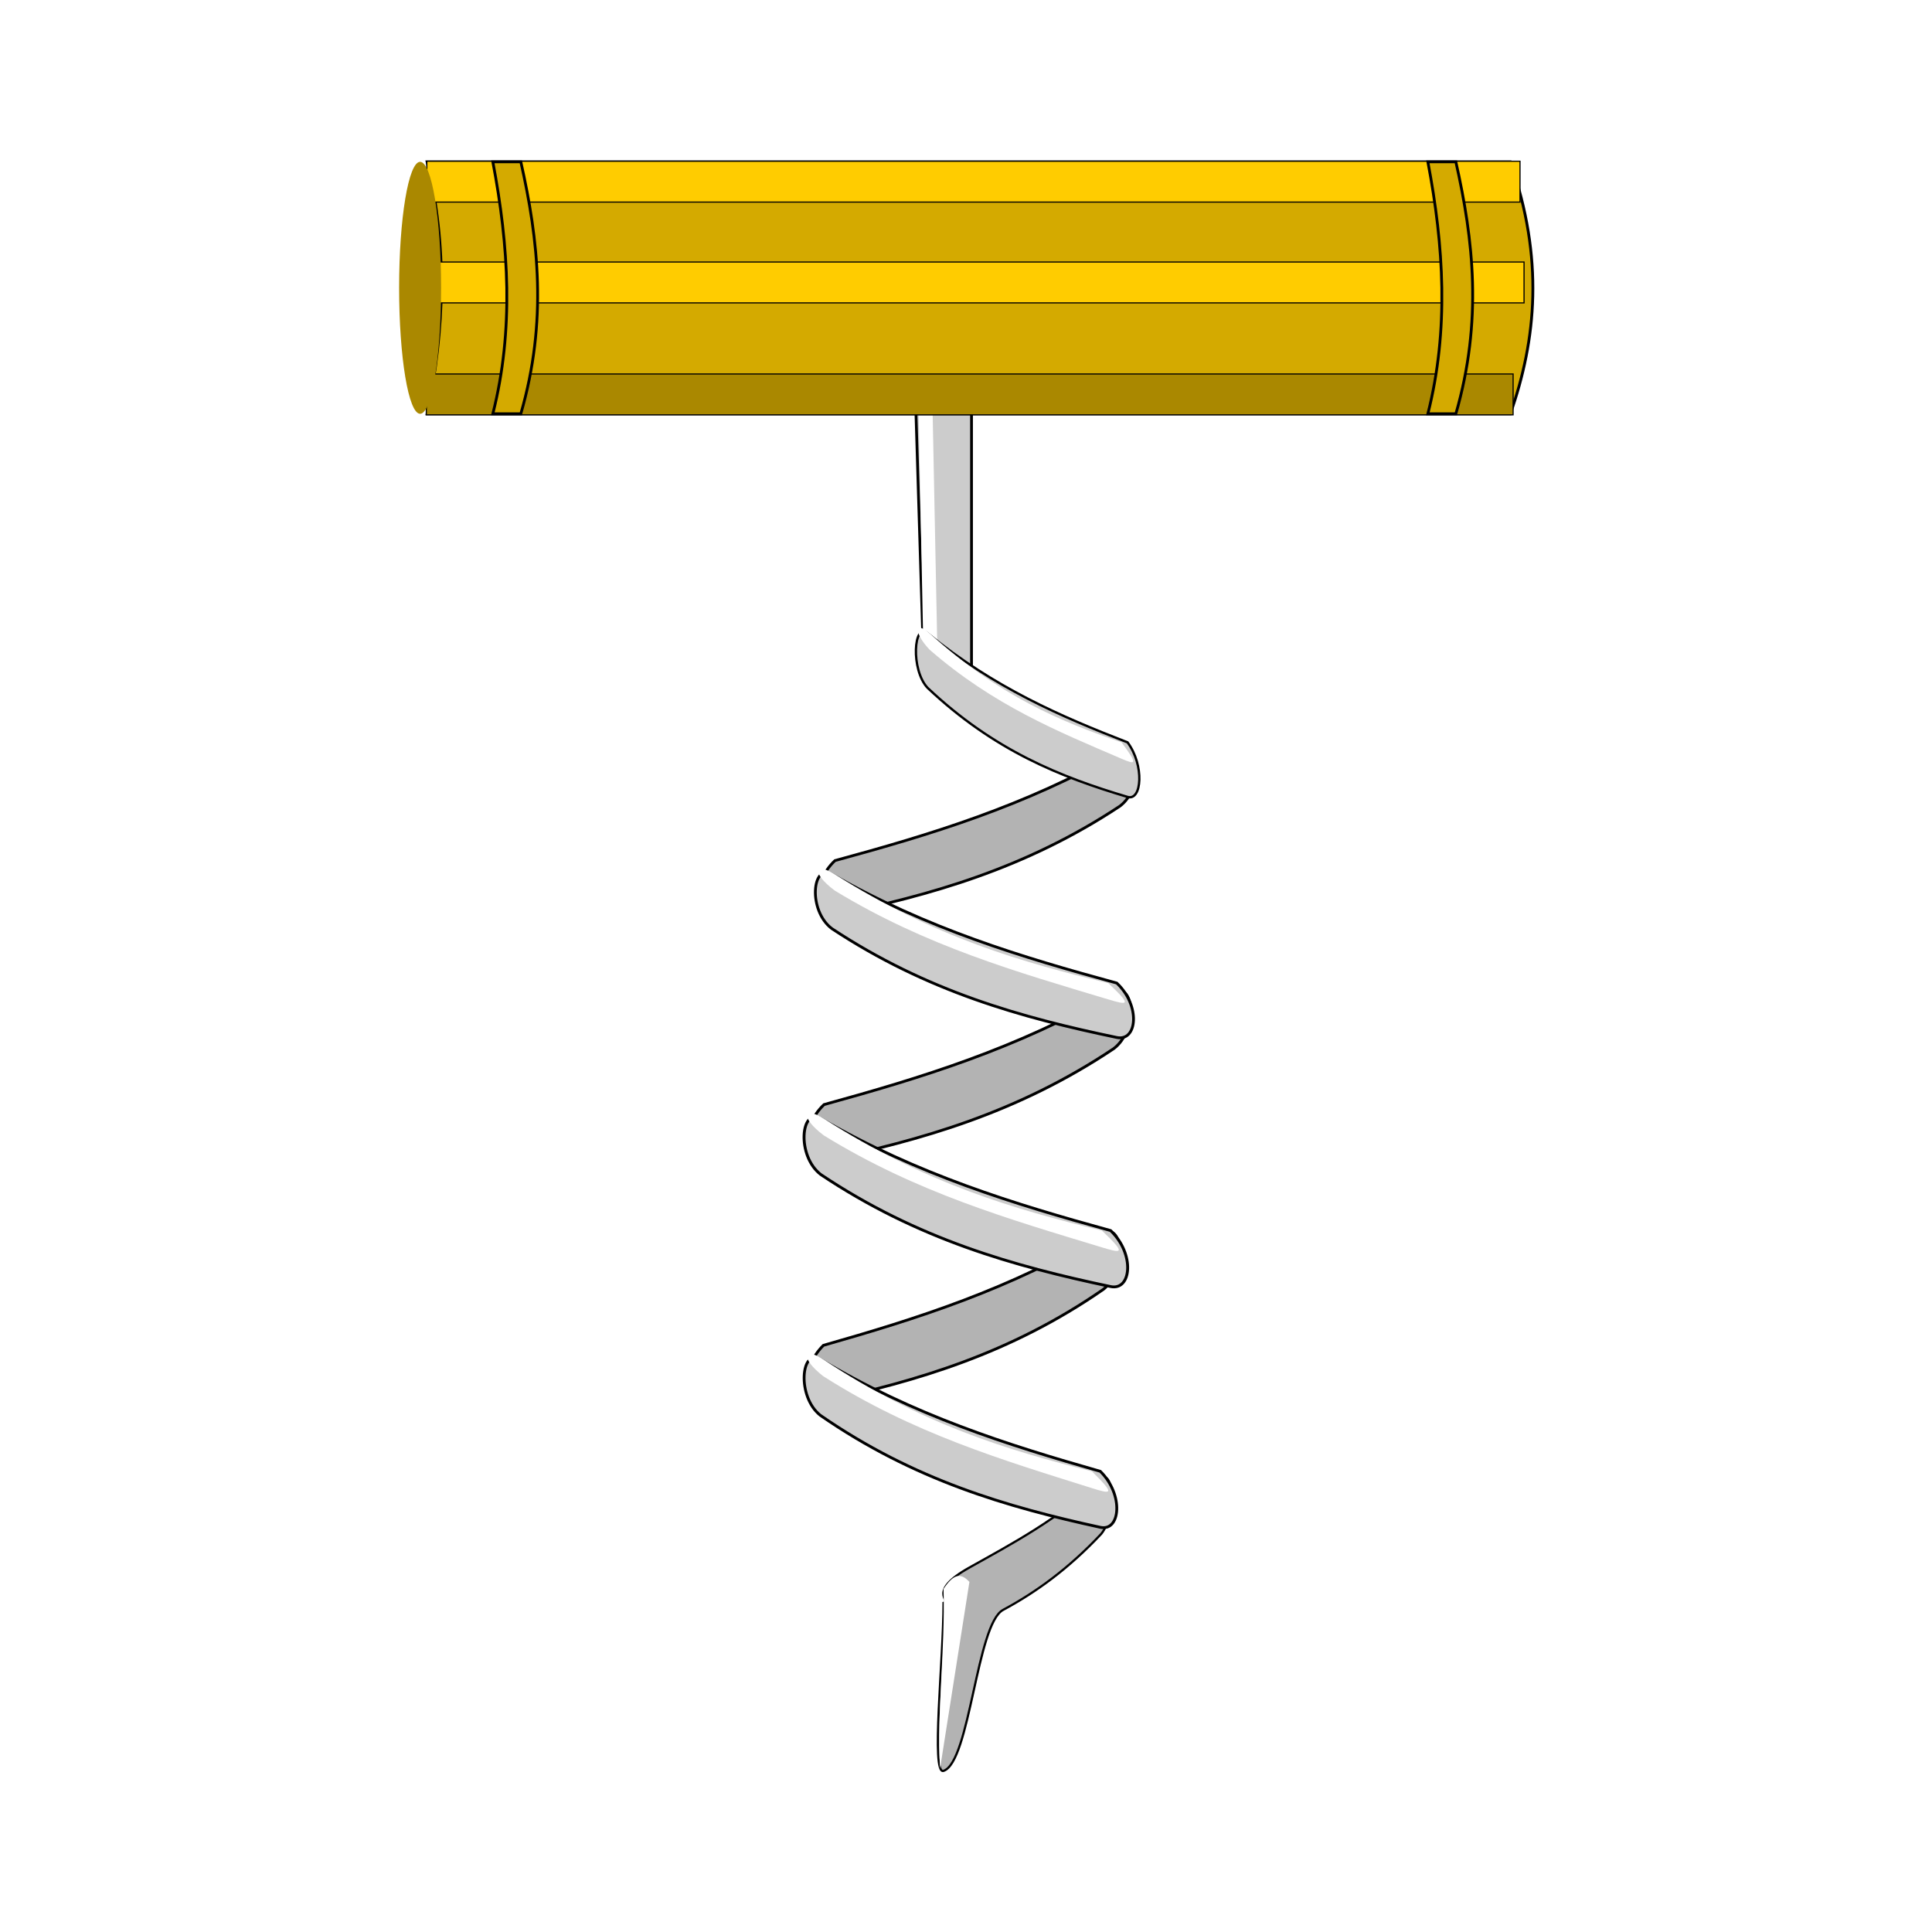 <svg:svg xmlns:dc="http://purl.org/dc/elements/1.1/" xmlns:ns1="http://sodipodi.sourceforge.net/DTD/sodipodi-0.dtd" xmlns:ns2="http://www.inkscape.org/namespaces/inkscape" xmlns:ns4="http://creativecommons.org/ns#" xmlns:rdf="http://www.w3.org/1999/02/22-rdf-syntax-ns#" xmlns:svg="http://www.w3.org/2000/svg" height="690.124" id="svg2" version="1.1" viewBox="-139.914 -52.588 690.124 690.124" width="690.124" ns1:docname="New document 1" ns2:version="0.48.4 r9939">
  <svg:defs id="defs4">
    <svg:filter color-interpolation-filters="sRGB" height="1.65" id="filter3855" width="1.025" x="-.012" y="-.325" ns2:collect="always">
      <svg:feGaussianBlur id="feGaussianBlur3857" stdDeviation="1.976" ns2:collect="always" />
    </svg:filter>
    <svg:filter color-interpolation-filters="sRGB" height="1.65" id="filter3863" width="1.025" x="-.012" y="-.325" ns2:collect="always">
      <svg:feGaussianBlur id="feGaussianBlur3865" stdDeviation="1.976" ns2:collect="always" />
    </svg:filter>
    <svg:filter color-interpolation-filters="sRGB" height="2.642" id="filter3883" width="1.063" x="-.031" y="-.821" ns2:collect="always">
      <svg:feGaussianBlur id="feGaussianBlur3885" stdDeviation="4.993" ns2:collect="always" />
    </svg:filter>
  </svg:defs>
  <ns1:namedview bordercolor="#666666" borderopacity="1.0" fit-margin-bottom="0" fit-margin-left="0" fit-margin-right="0" fit-margin-top="0" id="base" pagecolor="#ffffff" showgrid="false" ns2:current-layer="layer1" ns2:cx="35.628448" ns2:cy="377.06891" ns2:document-units="px" ns2:pageopacity="0.0" ns2:pageshadow="2" ns2:window-height="713" ns2:window-maximized="1" ns2:window-width="1366" ns2:window-x="-2" ns2:window-y="-3" ns2:zoom="0.70710678">
    <ns2:grid empspacing="5" enabled="true" id="grid2985" originx="-171.872px" originy="-94.811px" snapvisiblegridlinesonly="true" type="xygrid" visible="true" />
  </ns1:namedview>
  <svg:g id="layer1" transform="translate(-171.87 -377.14)" ns2:groupmode="layer" ns2:label="Layer 1">
    <svg:g id="g3983">
      <svg:path d="m425.3 852.99c-15.698 14.481-31.854 22.978-47.095 31.512-15.237 8.531-6.411 11.825-9.209 12.622 0 20-4.561 61.53 0 60 9.469-3.176 11.797-52.43 21.267-57.502 11.679-6.256 23.358-14.691 35.037-27.125 5.383-6.502 4.405-23.57 0-19.506z" id="path3052" style="stroke:#000000;stroke-width:.787px;fill:#b3b3b3" ns1:nodetypes="ssccscs" ns2:connector-curvature="0" />
      <svg:path d="m358.99 467.12h20v100l-17-2z" id="path3042" style="stroke:#000000;stroke-width:1px;fill:#cccccc" ns1:nodetypes="ccccc" ns2:connector-curvature="0" />
      <svg:path d="m360 467.18 4.999-0.1 1.996 99.98-4.999 0.1z" id="path3044" style="fill:#ffffff" ns2:connector-curvature="0" />
      <svg:g id="g3010" transform="translate(94.995 406.76)">
        <svg:path d="m331.09 358.36c-33.333 20.002-66.667 30.496-100 40-8.484 8.364-7.189 21.569 0 20 33.333-7.273 66.667-16.914 100-40 8.484-6.667 6.943-24.166 0-20z" id="path3012" style="stroke:#000000;stroke-width:1px;fill:#b3b3b3" ns1:nodetypes="scscs" ns2:connector-curvature="0" />
        <svg:path d="m230 403.36c33.333 20.002 66.667 30.496 100 40 8.484 8.364 7.189 21.569 0 20-33.333-7.273-66.667-16.914-100-40-8.484-6.667-6.943-24.166 0-20z" id="path3014" style="stroke:#000000;stroke-width:1px;fill:#cccccc" ns1:nodetypes="scscs" ns2:connector-curvature="0" />
        <svg:path d="m231 403.36c35.329 23.321 65.921 32.431 96 40 8.484 8.364 7.02 8.207 0 6-32-10.063-64-19.582-96-40-8.484-6.667-6.757-10.461 0-6z" id="path3016" style="fill:#ffffff" ns1:nodetypes="scscs" ns2:connector-curvature="0" />
      </svg:g>
      <svg:g id="g3002" transform="matrix(1.035 0 0 1 87.124 320.76)">
        <svg:path d="m331.09 358.36c-33.333 20.002-66.667 30.496-100 40-8.484 8.364-7.189 21.569 0 20 33.333-7.273 66.667-16.914 100-40 8.484-6.667 6.943-24.166 0-20z" id="path3004" style="stroke:#000000;stroke-width:1px;fill:#b3b3b3" ns1:nodetypes="scscs" ns2:connector-curvature="0" />
        <svg:path d="m230 403.36c33.333 20.002 66.667 30.496 100 40 8.484 8.364 7.189 21.569 0 20-33.333-7.273-66.667-16.914-100-40-8.484-6.667-6.943-24.166 0-20z" id="path3006" style="stroke:#000000;stroke-width:1px;fill:#cccccc" ns1:nodetypes="scscs" ns2:connector-curvature="0" />
        <svg:path d="m231 403.36c35.329 23.321 65.921 32.431 96 40 8.484 8.364 7.02 8.207 0 6-32-10.063-64-19.582-96-40-8.484-6.667-6.757-10.461 0-6z" id="path3008" style="fill:#ffffff" ns1:nodetypes="scscs" ns2:connector-curvature="0" />
      </svg:g>
      <svg:path d="m431.97 593.09c-33.92 19.44-67.839 29.639-101.76 38.876-8.633 8.129-7.316 20.963 0 19.438 33.92-7.069 67.839-16.439 101.76-38.876 8.633-6.479 7.065-23.487 0-19.438z" id="path2995" style="stroke:#000000;stroke-width:.994px;fill:#b3b3b3" ns1:nodetypes="scscs" ns2:connector-curvature="0" />
      <svg:path d="m329.11 636.83c33.92 19.44 67.839 29.639 101.76 38.876 8.633 8.129 7.316 20.963 0 19.438-33.92-7.069-67.839-16.439-101.76-38.876-8.633-6.479-7.065-23.487 0-19.438z" id="path2987" style="stroke:#000000;stroke-width:.994px;fill:#cccccc" ns1:nodetypes="scscs" ns2:connector-curvature="0" />
      <svg:path d="m330.12 636.83c35.951 22.666 67.081 31.52 97.689 38.876 8.633 8.129 7.143 7.977 0 5.831-32.563-9.78-65.126-19.032-97.689-38.876-8.633-6.479-6.876-10.167 0-5.831z" id="path2991" style="fill:#ffffff" ns1:nodetypes="scscs" ns2:connector-curvature="0" />
      <svg:path d="m363.27 550.75c23.82 19.492 47.64 29.718 71.46 38.98 6.063 8.15 5.138 21.019 0 19.49-23.82-7.088-47.64-16.483-71.46-38.98-6.063-6.497-4.961-23.55 0-19.49z" id="path2987-7" style="stroke:#000000;stroke-width:.834px;fill:#cccccc" ns1:nodetypes="scscs" ns2:connector-curvature="0" />
      <svg:path d="m363.98 550.75c25.246 22.727 47.108 31.604 68.602 38.98 6.063 8.15 5.016 7.998 0 5.847-22.867-9.806-45.735-19.082-68.602-38.98-6.063-6.497-4.829-10.194 0-5.847z" id="path2991-7" style="fill:#ffffff" ns1:nodetypes="scscs" ns2:connector-curvature="0" />
      <svg:path d="m368.99 892.12c0.63 21.95-2.419 43.67-1.25 64.25l10.5-66.75c-3.333-3.619-5.917-2.5-9.25 2.5z" id="path3054" style="fill:#ffffff" ns1:nodetypes="cccc" ns2:connector-curvature="0" />
      <svg:g id="g3903">
        <svg:path d="m184.53 382.37c7.287 29.997 6.274 59.994 0 89.991h386.94c9.303-26.572 12.052-55.469 0-89.991z" id="path3077" style="stroke:#000000;stroke-width:1.009px;fill:#d4aa00" ns1:nodetypes="ccccc" ns2:connector-curvature="0" />
        <svg:path d="m179.7 382.06v14.597h380.6v-14.597z" id="path3079" style="filter:url(#filter3855);stroke:#000000;stroke-width:.403px;fill:#ffcc00" transform="matrix(1.026 0 0 1 .044 .082)" ns2:connector-curvature="0" />
        <svg:path d="m179.7 458.06v14.597h380.6v-14.597z" id="path3081" style="filter:url(#filter3863);stroke:#000000;stroke-width:.403px;fill:#aa8800" transform="matrix(1.02 0 0 1 .94 .079)" ns2:connector-curvature="0" />
        <svg:path d="m179.7 382.06v14.597h380.6v-14.597z" id="path3869" style="filter:url(#filter3883);stroke:#000000;stroke-width:.403px;fill:#ffcc00" transform="matrix(1.03 0 0 1 -.75 36.089)" ns2:connector-curvature="0" />
        <svg:path d="m190 427.36c0 24.853-4.477 45-10 45s-10-20.147-10-45 4.477-45 10-45 10 20.147 10 45z" id="path3867" style="fill:#aa8800" transform="matrix(.75 0 0 1 47.024 0)" ns1:cx="180" ns1:cy="427.36218" ns1:rx="10" ns1:ry="45" ns1:type="arc" />
        <svg:path d="m208 382.36h10c6.277 27.908 9.575 56.808 0 90h-10c7.591-30 5.684-60 0-90z" id="path3894" style="stroke:#000000;stroke-width:1px;fill:#d4aa00" ns1:nodetypes="ccccc" ns2:connector-curvature="0" />
        <svg:path d="m542 382.36h10c6.277 27.908 9.575 56.808 0 90h-10c7.591-30 5.684-60 0-90z" id="path3896" style="stroke:#000000;stroke-width:1px;fill:#d4aa00" ns1:nodetypes="ccccc" ns2:connector-curvature="0" />
      </svg:g>
    </svg:g>
  </svg:g>
</svg:svg>